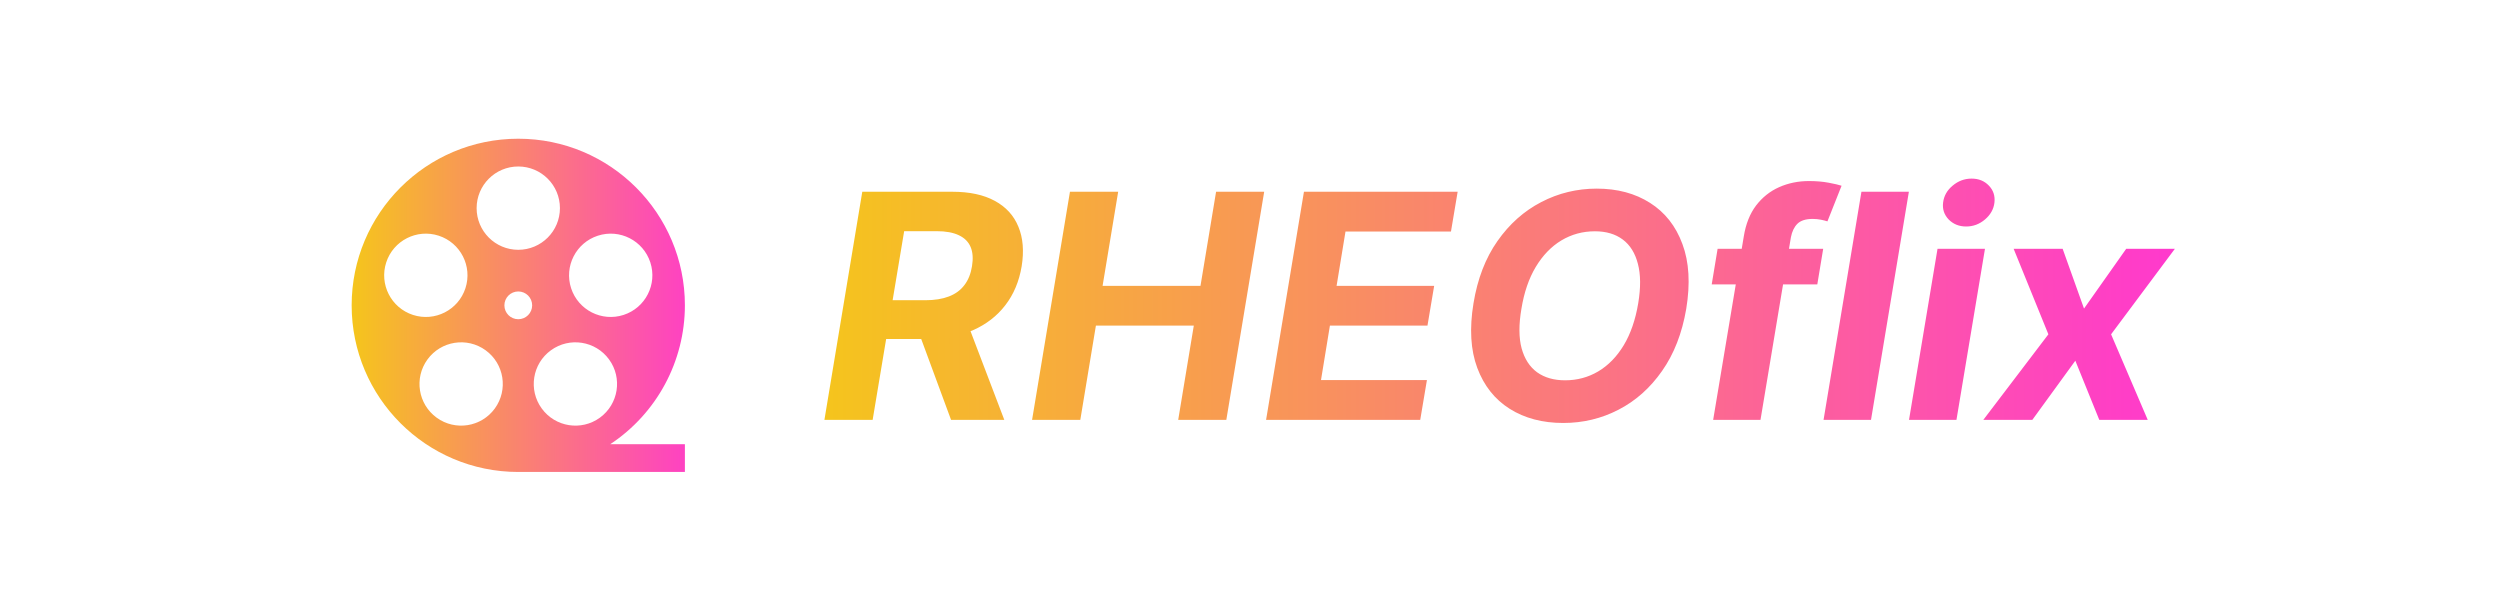 <svg width="262" height="64" viewBox="0 0 262 64" fill="none" xmlns="http://www.w3.org/2000/svg">
<path d="M71.777 32C71.777 22.356 63.959 14.538 54.315 14.538C44.671 14.538 36.853 22.356 36.853 32C36.853 41.644 44.671 49.462 54.315 49.462H71.777V46.552H63.956C68.838 43.319 71.775 37.855 71.777 32ZM62.869 43.773C60.918 45.19 58.188 44.758 56.771 42.806C55.354 40.856 55.786 38.126 57.736 36.709C59.688 35.292 62.417 35.724 63.834 37.675C65.252 39.625 64.819 42.355 62.869 43.773ZM62.654 24.701C64.947 23.955 67.41 25.21 68.155 27.503C68.9 29.797 67.645 32.259 65.352 33.004C63.059 33.749 60.596 32.495 59.851 30.202C59.106 27.909 60.361 25.445 62.654 24.701ZM54.315 17.448C56.726 17.448 58.681 19.403 58.681 21.814C58.681 24.225 56.726 26.179 54.315 26.179C51.904 26.179 49.95 24.225 49.95 21.814C49.95 19.403 51.904 17.448 54.315 17.448ZM40.475 27.503C41.221 25.21 43.684 23.955 45.977 24.7C48.269 25.445 49.524 27.908 48.779 30.201C48.034 32.494 45.572 33.749 43.279 33.004C40.986 32.259 39.731 29.797 40.475 27.503ZM51.86 42.806C50.443 44.758 47.712 45.19 45.762 43.773C43.812 42.355 43.379 39.625 44.796 37.675C46.213 35.725 48.944 35.292 50.894 36.709C52.844 38.126 53.276 40.856 51.86 42.806ZM52.86 32C52.86 31.196 53.512 30.545 54.315 30.545C55.119 30.545 55.77 31.196 55.77 32C55.77 32.804 55.119 33.455 54.315 33.455C53.512 33.455 52.86 32.804 52.86 32Z" fill="url(#paint0_linear_48_20)"/>
<path d="M86.399 44L90.367 20.095H99.799C101.604 20.095 103.09 20.414 104.258 21.052C105.433 21.69 106.258 22.597 106.732 23.772C107.215 24.939 107.327 26.316 107.071 27.904C106.806 29.491 106.234 30.853 105.355 31.989C104.483 33.125 103.347 34.001 101.946 34.615C100.554 35.222 98.939 35.526 97.102 35.526H90.788L91.488 31.464H96.974C97.939 31.464 98.764 31.331 99.449 31.067C100.133 30.802 100.674 30.405 101.071 29.876C101.476 29.347 101.74 28.69 101.865 27.904C101.997 27.102 101.95 26.433 101.725 25.896C101.499 25.351 101.091 24.939 100.499 24.659C99.908 24.371 99.129 24.227 98.165 24.227H94.756L91.453 44H86.399ZM101.106 33.121L105.25 44H99.67L95.655 33.121H101.106ZM108.162 44L112.131 20.095H117.185L115.551 29.958H125.811L127.445 20.095H132.487L128.519 44H123.476L125.11 34.125H114.85L113.216 44H108.162ZM132.686 44L136.654 20.095H152.762L152.062 24.262H141.008L140.074 29.958H150.3L149.599 34.125H139.374L138.44 39.833H149.541L148.84 44H132.686ZM176.717 32.374C176.281 34.927 175.437 37.094 174.184 38.876C172.939 40.658 171.418 42.012 169.62 42.938C167.831 43.864 165.901 44.327 163.831 44.327C161.66 44.327 159.788 43.833 158.216 42.844C156.652 41.856 155.52 40.428 154.82 38.561C154.119 36.685 153.987 34.425 154.423 31.779C154.843 29.219 155.68 27.048 156.932 25.266C158.185 23.476 159.714 22.114 161.52 21.18C163.325 20.239 165.267 19.768 167.344 19.768C169.5 19.768 171.36 20.266 172.924 21.262C174.496 22.258 175.628 23.698 176.32 25.581C177.021 27.456 177.153 29.721 176.717 32.374ZM171.686 31.779C171.959 30.137 171.947 28.76 171.651 27.647C171.363 26.526 170.834 25.678 170.064 25.102C169.293 24.526 168.321 24.239 167.146 24.239C165.87 24.239 164.698 24.558 163.632 25.196C162.574 25.834 161.679 26.76 160.948 27.974C160.224 29.18 159.722 30.647 159.442 32.374C159.162 34.024 159.17 35.401 159.465 36.506C159.769 37.611 160.31 38.448 161.088 39.016C161.874 39.576 162.85 39.856 164.018 39.856C165.286 39.856 166.445 39.545 167.496 38.922C168.554 38.292 169.445 37.378 170.169 36.179C170.893 34.973 171.398 33.507 171.686 31.779ZM191.071 26.071L190.453 29.806H179.387L180.006 26.071H191.071ZM179.539 44L182.749 24.776C182.959 23.476 183.387 22.398 184.033 21.542C184.687 20.686 185.492 20.044 186.449 19.616C187.414 19.188 188.457 18.974 189.577 18.974C190.34 18.974 191.029 19.033 191.643 19.149C192.266 19.266 192.717 19.371 192.997 19.465L191.515 23.2C191.328 23.137 191.099 23.079 190.826 23.025C190.554 22.97 190.266 22.943 189.962 22.943C189.239 22.943 188.706 23.114 188.363 23.456C188.029 23.791 187.803 24.262 187.686 24.869L184.5 44H179.539ZM200.05 20.095L196.082 44H191.109L195.078 20.095H200.05ZM200.065 44L203.053 26.071H208.026L205.037 44H200.065ZM206.053 23.737C205.314 23.737 204.703 23.491 204.22 23.001C203.746 22.503 203.551 21.912 203.637 21.227C203.722 20.527 204.057 19.935 204.641 19.453C205.224 18.963 205.886 18.718 206.625 18.718C207.364 18.718 207.967 18.963 208.434 19.453C208.901 19.935 209.096 20.527 209.018 21.227C208.94 21.912 208.609 22.503 208.026 23.001C207.45 23.491 206.792 23.737 206.053 23.737ZM216.164 26.071L218.405 32.339L222.829 26.071H227.93L221.242 35.036L225.082 44H220.004L217.495 37.802L212.989 44H207.853L214.67 35.036L211.028 26.071H216.164Z" fill="url(#paint1_linear_48_20)"/>
<defs>
<linearGradient id="paint0_linear_48_20" x1="36.853" y1="32" x2="71.777" y2="32" gradientUnits="userSpaceOnUse">
<stop stop-color="#F5C51C"/>
<stop offset="1" stop-color="#FE42C2"/>
</linearGradient>
<linearGradient id="paint1_linear_48_20" x1="85.815" y1="32" x2="227.815" y2="32" gradientUnits="userSpaceOnUse">
<stop stop-color="#F5C51C"/>
<stop offset="1" stop-color="#FF39CD"/>
</linearGradient>
</defs>
</svg>
